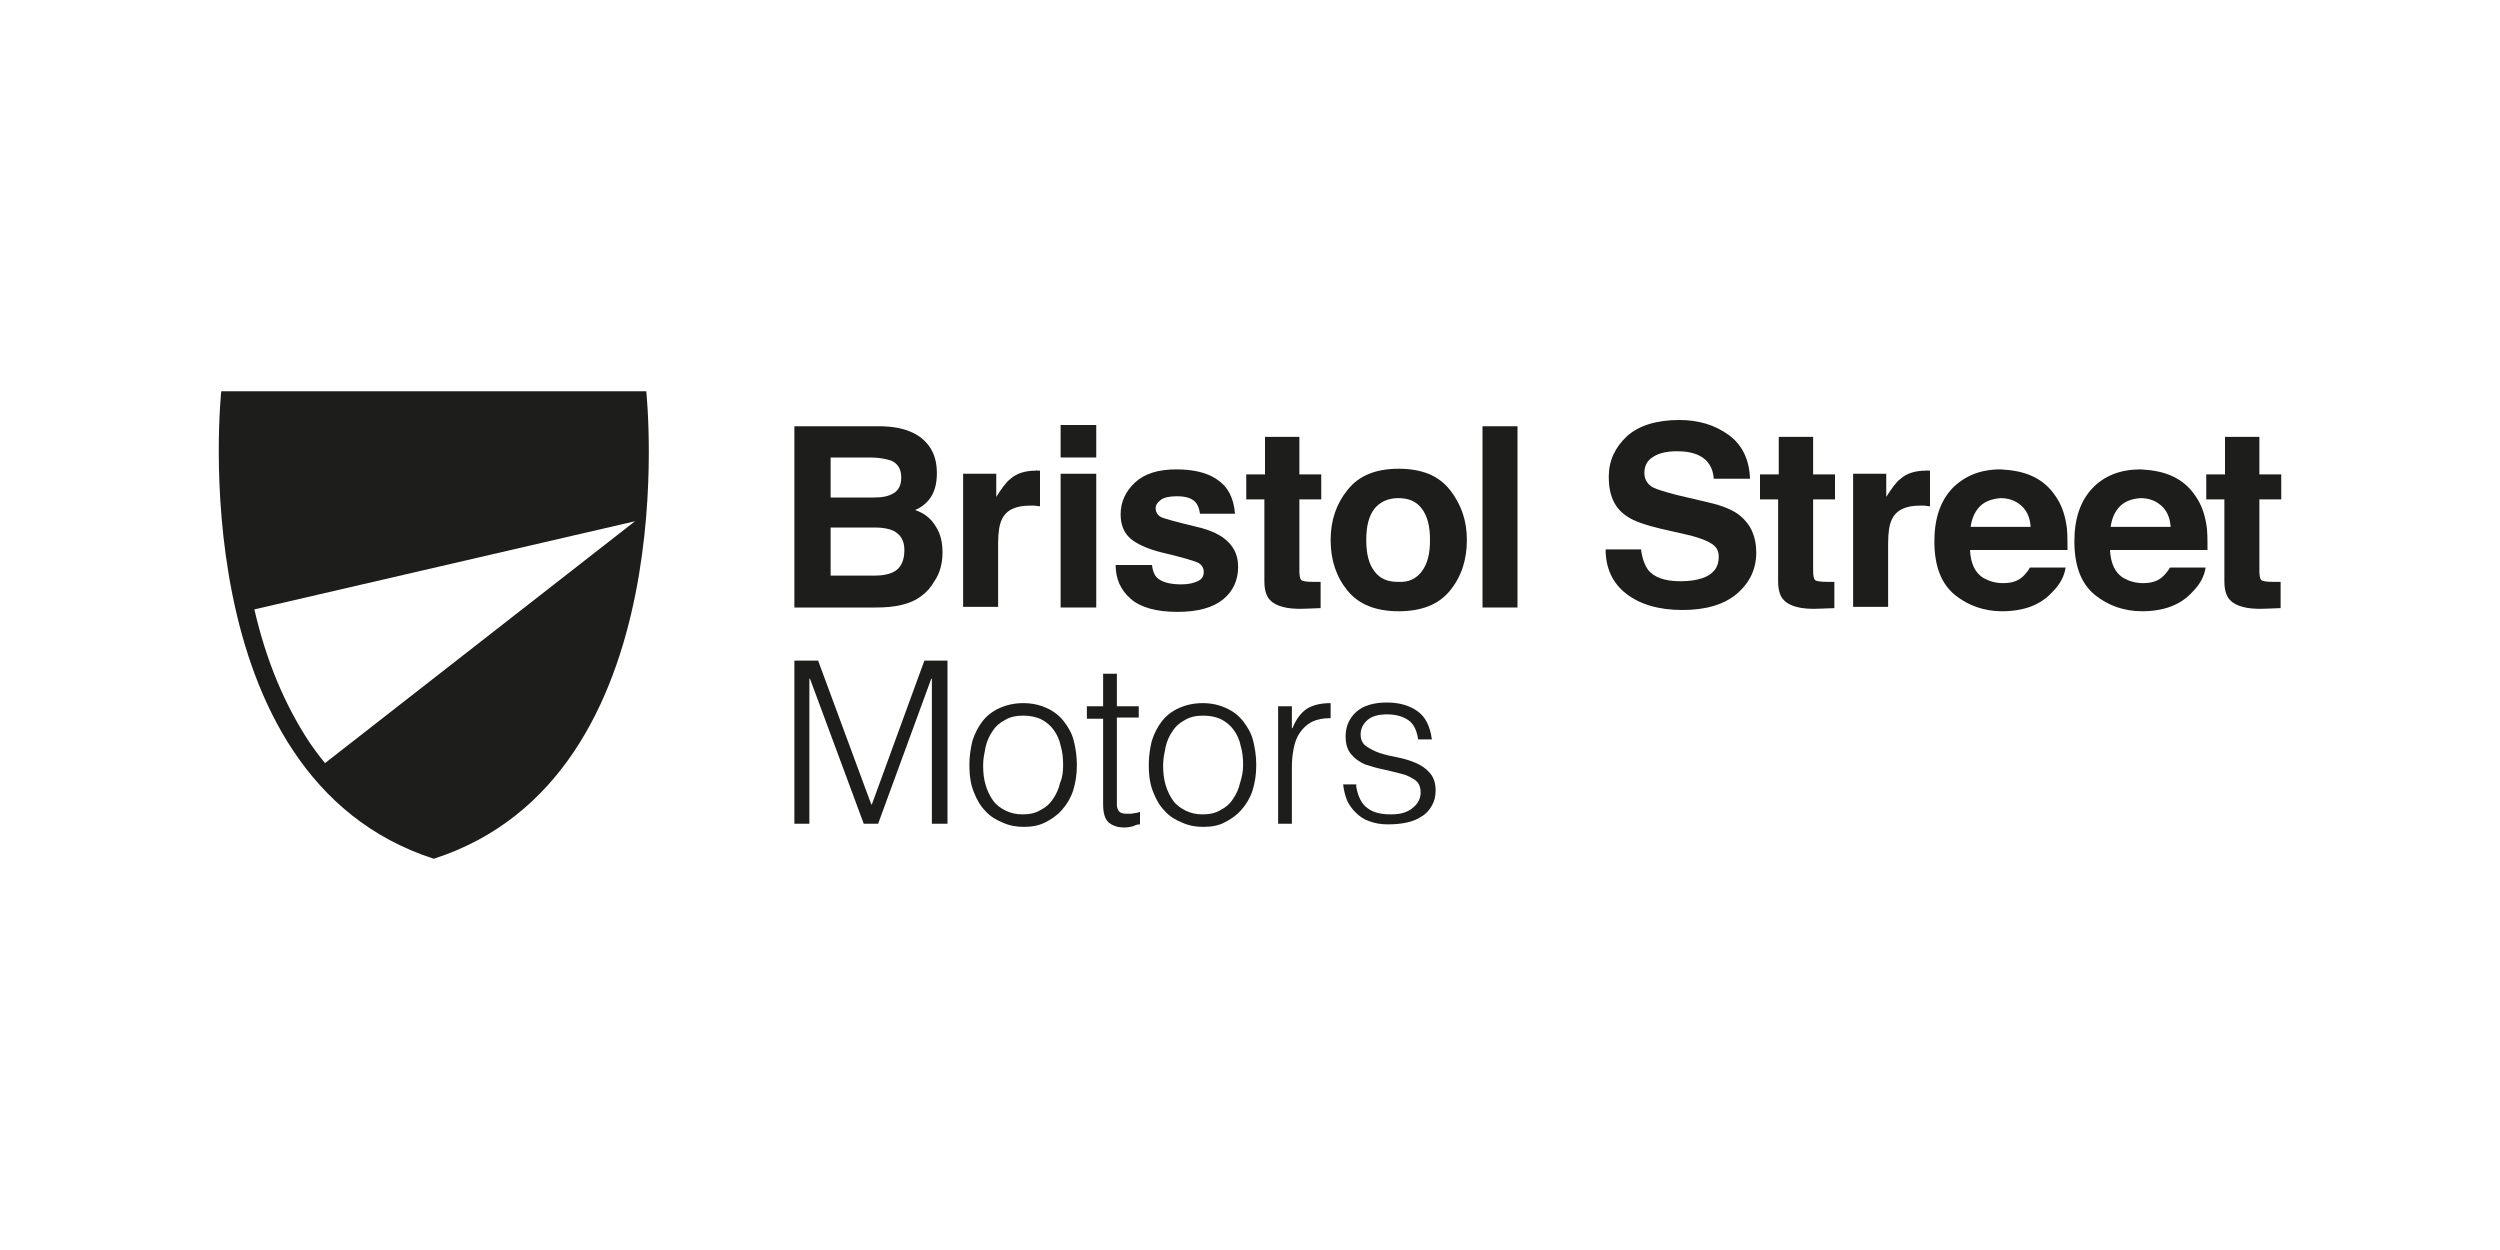<?xml version="1.0" encoding="utf-8"?>
<!-- Generator: Adobe Illustrator 25.3.0, SVG Export Plug-In . SVG Version: 6.00 Build 0)  -->
<svg version="1.1" id="Layer_1" xmlns="http://www.w3.org/2000/svg" xmlns:xlink="http://www.w3.org/1999/xlink" x="0px" y="0px"
	 viewBox="0 0 400 200" style="enable-background:new 0 0 400 200;" xml:space="preserve">
<style type="text/css">
	.st0{fill:#1D1D1B;}
</style>
<g>
	<path class="st0" d="M103.4,62.6c0,0,6.7,61.7-34,74.8c-40.6-13.1-34-74.8-34-74.8H103.4z M40.7,97.5c1.9,8.3,4.9,15.3,8.7,21.1
		c0.8,1.2,1.7,2.4,2.6,3.5l49.6-38.7L40.7,97.5z"/>
	<g>
		<path class="st0" d="M148.6,71.3c0.9,1.2,1.3,2.7,1.3,4.4c0,1.8-0.4,3.2-1.3,4.3c-0.5,0.6-1.2,1.2-2.2,1.6
			c1.5,0.5,2.6,1.4,3.3,2.6c0.8,1.2,1.1,2.6,1.1,4.2c0,1.7-0.4,3.3-1.3,4.6c-0.5,0.9-1.2,1.7-2,2.3c-0.9,0.7-2,1.2-3.3,1.5
			c-1.3,0.3-2.6,0.4-4.1,0.4h-13V68.2h14C144.6,68.3,147.1,69.3,148.6,71.3z M132.9,73.2v6.4h7c1.3,0,2.3-0.2,3.1-0.7
			c0.8-0.5,1.2-1.3,1.2-2.5c0-1.3-0.5-2.2-1.6-2.7c-0.9-0.3-2-0.5-3.4-0.5H132.9z M132.9,84.4v7.7h7c1.3,0,2.2-0.2,2.9-0.5
			c1.3-0.6,1.9-1.8,1.9-3.6c0-1.5-0.6-2.5-1.8-3.1c-0.7-0.3-1.6-0.5-2.9-0.5H132.9z"/>
		<path class="st0" d="M165.9,75.3c0.1,0,0.2,0,0.5,0V81c-0.4,0-0.7-0.1-0.9-0.1c-0.3,0-0.5,0-0.7,0c-2.3,0-3.8,0.7-4.5,2.2
			c-0.4,0.8-0.6,2.1-0.6,3.8v10.2h-5.6V75.8h5.3v3.7c0.9-1.4,1.6-2.4,2.3-2.9c1-0.9,2.4-1.3,4.1-1.3
			C165.7,75.2,165.8,75.2,165.9,75.3z"/>
		<path class="st0" d="M175.4,73.2h-5.7V68h5.7V73.2z M169.7,75.8h5.7v21.4h-5.7V75.8z"/>
		<path class="st0" d="M184.3,90.3c0.1,1,0.4,1.7,0.8,2.1c0.7,0.7,2,1.1,3.9,1.1c1.1,0,2-0.2,2.6-0.5c0.7-0.3,1-0.8,1-1.5
			c0-0.6-0.3-1.1-0.8-1.4c-0.5-0.3-2.5-0.9-5.9-1.7c-2.4-0.6-4.1-1.4-5.1-2.3c-1-0.9-1.5-2.2-1.5-3.8c0-2,0.8-3.7,2.3-5.1
			s3.7-2.1,6.6-2.1c2.7,0,4.9,0.5,6.5,1.6c1.7,1.1,2.7,2.9,2.9,5.5h-5.6c-0.1-0.7-0.3-1.3-0.6-1.7c-0.6-0.8-1.7-1.1-3.1-1.1
			c-1.2,0-2.1,0.2-2.6,0.6c-0.5,0.4-0.8,0.8-0.8,1.3c0,0.6,0.3,1.1,0.8,1.4c0.6,0.3,2.5,0.8,5.8,1.6c2.2,0.5,3.9,1.3,5,2.4
			c1.1,1.1,1.6,2.4,1.6,4c0,2.1-0.8,3.9-2.4,5.2c-1.6,1.3-4,2-7.3,2c-3.4,0-5.9-0.7-7.5-2.1c-1.6-1.4-2.4-3.2-2.4-5.4H184.3z"/>
		<path class="st0" d="M199.4,79.9v-4h3v-6h5.5v6h3.5v4h-3.5v11.3c0,0.9,0.1,1.4,0.3,1.6c0.2,0.2,0.9,0.3,2,0.3c0.2,0,0.4,0,0.5,0
			c0.2,0,0.4,0,0.6,0v4.2l-2.7,0.1c-2.6,0.1-4.5-0.4-5.4-1.4c-0.6-0.6-0.9-1.6-0.9-3V79.9H199.4z"/>
		<path class="st0" d="M232,94.5c-1.8,2.2-4.5,3.3-8.2,3.3s-6.4-1.1-8.2-3.3c-1.8-2.2-2.7-4.9-2.7-8.1c0-3.1,0.9-5.8,2.7-8
			c1.8-2.3,4.5-3.4,8.2-3.4s6.4,1.1,8.2,3.4c1.8,2.3,2.7,4.9,2.7,8C234.7,89.6,233.8,92.3,232,94.5z M227.5,91.4
			c0.9-1.2,1.3-2.8,1.3-5s-0.4-3.8-1.3-5c-0.9-1.2-2.1-1.7-3.8-1.7c-1.6,0-2.9,0.6-3.8,1.7c-0.9,1.2-1.3,2.8-1.3,5s0.4,3.8,1.3,5
			c0.9,1.2,2.1,1.7,3.8,1.7C225.4,93.2,226.6,92.6,227.5,91.4z"/>
		<path class="st0" d="M242.8,97.2h-5.6V68.2h5.6V97.2z"/>
		<path class="st0" d="M262.6,88.2c0.2,1.3,0.6,2.3,1.1,3c1,1.2,2.7,1.8,5.2,1.8c1.5,0,2.6-0.2,3.5-0.5c1.7-0.6,2.6-1.7,2.6-3.4
			c0-1-0.4-1.7-1.3-2.2c-0.8-0.5-2.2-1-4-1.4l-3.1-0.7c-3.1-0.7-5.2-1.4-6.3-2.2c-2-1.3-2.9-3.4-2.9-6.3c0-2.6,1-4.7,2.9-6.5
			c1.9-1.7,4.7-2.6,8.4-2.6c3.1,0,5.7,0.8,7.9,2.4c2.2,1.6,3.3,4,3.4,7h-5.8c-0.1-1.7-0.9-3-2.3-3.7c-1-0.5-2.2-0.7-3.6-0.7
			c-1.6,0-2.9,0.3-3.8,0.9c-1,0.6-1.4,1.5-1.4,2.6c0,1,0.5,1.8,1.4,2.3c0.6,0.3,1.9,0.7,3.8,1.2l5.1,1.2c2.2,0.5,3.9,1.2,5,2.1
			c1.7,1.4,2.6,3.3,2.6,5.9c0,2.6-1,4.8-3.1,6.6c-2,1.7-4.9,2.6-8.7,2.6c-3.8,0-6.8-0.9-9-2.6c-2.2-1.7-3.3-4.1-3.3-7.1H262.6z"/>
		<path class="st0" d="M281.6,79.9v-4h3v-6h5.5v6h3.5v4h-3.5v11.3c0,0.9,0.1,1.4,0.3,1.6c0.2,0.2,0.9,0.3,2,0.3c0.2,0,0.4,0,0.5,0
			c0.2,0,0.4,0,0.6,0v4.2l-2.7,0.1c-2.6,0.1-4.5-0.4-5.4-1.4c-0.6-0.6-0.9-1.6-0.9-3V79.9H281.6z"/>
		<path class="st0" d="M308.3,75.3c0.1,0,0.2,0,0.5,0V81c-0.4,0-0.7-0.1-0.9-0.1c-0.3,0-0.5,0-0.7,0c-2.3,0-3.8,0.7-4.5,2.2
			c-0.4,0.8-0.6,2.1-0.6,3.8v10.2h-5.6V75.8h5.3v3.7c0.9-1.4,1.6-2.4,2.3-2.9c1-0.9,2.4-1.3,4.1-1.3
			C308.2,75.2,308.2,75.2,308.3,75.3z"/>
		<path class="st0" d="M325.2,76.2c1.5,0.7,2.7,1.7,3.7,3.2c0.9,1.3,1.4,2.7,1.7,4.4c0.2,1,0.2,2.4,0.2,4.2h-15.6
			c0.1,2.1,0.8,3.7,2.2,4.5c0.9,0.5,1.9,0.8,3.1,0.8c1.3,0,2.3-0.3,3.1-1c0.4-0.4,0.8-0.8,1.2-1.5h5.7c-0.2,1.3-0.8,2.6-2.1,3.9
			c-1.9,2.1-4.6,3.1-8.1,3.1c-2.8,0-5.4-0.9-7.5-2.6c-2.2-1.8-3.3-4.6-3.3-8.6c0-3.7,1-6.5,2.9-8.5c2-2,4.5-3,7.7-3
			C322,75.2,323.7,75.5,325.2,76.2z M316.8,81c-0.8,0.8-1.3,1.9-1.5,3.3h9.6c-0.1-1.5-0.6-2.6-1.5-3.4c-0.9-0.8-2-1.2-3.3-1.2
			C318.8,79.8,317.6,80.2,316.8,81z"/>
		<path class="st0" d="M347.6,76.2c1.5,0.7,2.7,1.7,3.7,3.2c0.9,1.3,1.4,2.7,1.7,4.4c0.2,1,0.2,2.4,0.2,4.2h-15.6
			c0.1,2.1,0.8,3.7,2.2,4.5c0.9,0.5,1.9,0.8,3.1,0.8c1.3,0,2.3-0.3,3.1-1c0.4-0.4,0.8-0.8,1.2-1.5h5.7c-0.2,1.3-0.8,2.6-2.1,3.9
			c-1.9,2.1-4.6,3.1-8.1,3.1c-2.8,0-5.4-0.9-7.5-2.6c-2.2-1.8-3.3-4.6-3.3-8.6c0-3.7,1-6.5,2.9-8.5s4.5-3,7.7-3
			C344.4,75.2,346.1,75.5,347.6,76.2z M339.2,81c-0.8,0.8-1.3,1.9-1.5,3.3h9.6c-0.1-1.5-0.6-2.6-1.5-3.4c-0.9-0.8-2-1.2-3.3-1.2
			C341.1,79.8,340,80.2,339.2,81z"/>
		<path class="st0" d="M353,79.9v-4h3v-6h5.5v6h3.5v4h-3.5v11.3c0,0.9,0.1,1.4,0.3,1.6c0.2,0.2,0.9,0.3,2,0.3c0.2,0,0.4,0,0.5,0
			c0.2,0,0.4,0,0.6,0v4.2l-2.7,0.1c-2.6,0.1-4.5-0.4-5.4-1.4c-0.6-0.6-0.9-1.6-0.9-3V79.9H353z"/>
		<g>
			<path class="st0" d="M127.1,131.8v-26.1h3.8l8.5,23h0.1l8.4-23h3.7v26.1h-2.5v-23.2h-0.1l-8.5,23.2h-2.3l-8.6-23.2h-0.1v23.2
				H127.1z"/>
			<path class="st0" d="M163.8,132.3c-1.2,0-2.3-0.2-3.4-0.7c-1-0.4-2-1-2.7-1.8c-0.8-0.8-1.4-1.8-1.9-3.1c-0.5-1.2-0.7-2.7-0.7-4.3
				c0-1.4,0.2-2.7,0.5-3.9c0.4-1.2,0.9-2.2,1.6-3.1c0.7-0.9,1.6-1.6,2.7-2.1c1.1-0.5,2.4-0.8,3.8-0.8c1.5,0,2.7,0.3,3.8,0.8
				c1.1,0.5,2,1.2,2.7,2.1c0.7,0.9,1.3,1.9,1.6,3.1c0.3,1.2,0.5,2.5,0.5,3.9c0,1.5-0.2,2.8-0.6,4.1c-0.4,1.2-1,2.2-1.8,3.1
				c-0.8,0.9-1.7,1.5-2.7,2C166.2,132.1,165.1,132.3,163.8,132.3z M170.1,122.4c0-1.1-0.1-2.1-0.4-3.1c-0.2-1-0.6-1.8-1.1-2.5
				c-0.5-0.7-1.2-1.3-2-1.7c-0.8-0.4-1.8-0.6-2.9-0.6c-1.1,0-2.1,0.2-2.9,0.7c-0.8,0.4-1.5,1-2,1.8c-0.5,0.7-0.9,1.6-1.1,2.5
				c-0.2,1-0.4,1.9-0.4,2.9c0,1.2,0.1,2.2,0.4,3.2c0.3,1,0.7,1.8,1.2,2.5c0.5,0.7,1.2,1.2,2,1.6c0.8,0.4,1.7,0.6,2.7,0.6
				c1.1,0,2.1-0.2,2.9-0.7c0.8-0.4,1.5-1,2-1.8c0.5-0.7,0.9-1.6,1.1-2.5C170,124.4,170.1,123.4,170.1,122.4z"/>
			<path class="st0" d="M182.3,131.9c-0.3,0-0.6,0.1-1,0.3c-0.4,0.1-0.9,0.2-1.4,0.2c-1.1,0-1.9-0.3-2.5-0.8
				c-0.6-0.5-0.9-1.5-0.9-2.9v-13.7h-2.6V113h2.6v-5.2h2.2v5.2h3.5v1.8h-3.5v12.8c0,0.5,0,0.9,0,1.2c0,0.3,0.1,0.6,0.2,0.8
				c0.1,0.2,0.3,0.4,0.6,0.5c0.3,0.1,0.6,0.1,1.1,0.1c0.3,0,0.6,0,0.9-0.1c0.3,0,0.6-0.1,0.9-0.2V131.9z"/>
			<path class="st0" d="M192.5,132.3c-1.2,0-2.3-0.2-3.4-0.7c-1-0.4-2-1-2.7-1.8c-0.8-0.8-1.4-1.8-1.9-3.1c-0.5-1.2-0.7-2.7-0.7-4.3
				c0-1.4,0.2-2.7,0.5-3.9c0.4-1.2,0.9-2.2,1.6-3.1c0.7-0.9,1.6-1.6,2.7-2.1c1.1-0.5,2.4-0.8,3.8-0.8c1.5,0,2.7,0.3,3.8,0.8
				c1.1,0.5,2,1.2,2.7,2.1c0.7,0.9,1.3,1.9,1.6,3.1c0.3,1.2,0.5,2.5,0.5,3.9c0,1.5-0.2,2.8-0.6,4.1c-0.4,1.2-1,2.2-1.8,3.1
				c-0.8,0.9-1.7,1.5-2.7,2C195,132.1,193.8,132.3,192.5,132.3z M198.9,122.4c0-1.1-0.1-2.1-0.4-3.1c-0.2-1-0.6-1.8-1.1-2.5
				c-0.5-0.7-1.2-1.3-2-1.7c-0.8-0.4-1.8-0.6-2.9-0.6c-1.1,0-2.1,0.2-2.9,0.7c-0.8,0.4-1.5,1-2,1.8c-0.5,0.7-0.9,1.6-1.1,2.5
				c-0.2,1-0.4,1.9-0.4,2.9c0,1.2,0.1,2.2,0.4,3.2c0.3,1,0.7,1.8,1.2,2.5c0.5,0.7,1.2,1.2,2,1.6c0.8,0.4,1.7,0.6,2.7,0.6
				c1.1,0,2.1-0.2,2.9-0.7c0.8-0.4,1.5-1,2-1.8c0.5-0.7,0.9-1.6,1.1-2.5C198.7,124.4,198.9,123.4,198.9,122.4z"/>
			<path class="st0" d="M206.7,131.8h-2.2V113h2.2v3.5h0.1c0.6-1.5,1.4-2.5,2.3-3.1c1-0.6,2.2-0.9,3.8-0.9v2.4c-1.2,0-2.2,0.2-3,0.6
				c-0.8,0.4-1.4,1-1.9,1.7c-0.5,0.7-0.8,1.5-1,2.5c-0.2,1-0.3,1.9-0.3,3V131.8z"/>
			<path class="st0" d="M217,125.9c0.3,1.6,0.9,2.8,1.8,3.4c0.9,0.7,2.1,1,3.8,1c0.8,0,1.5-0.1,2.1-0.3c0.6-0.2,1.1-0.5,1.4-0.8
				c0.4-0.3,0.7-0.7,0.9-1.1c0.2-0.4,0.3-0.8,0.3-1.3c0-0.9-0.3-1.6-0.9-2c-0.6-0.4-1.3-0.8-2.2-1s-1.9-0.5-2.9-0.7
				c-1-0.2-2-0.5-2.9-0.8c-0.9-0.4-1.6-0.9-2.2-1.6c-0.6-0.7-0.9-1.6-0.9-2.9c0-1.6,0.6-2.9,1.7-3.9c1.1-1,2.8-1.5,4.9-1.5
				c2,0,3.7,0.5,4.9,1.4c1.3,0.9,2,2.4,2.3,4.5h-2.2c-0.2-1.4-0.7-2.5-1.6-3.1c-0.9-0.6-2-0.9-3.4-0.9c-1.4,0-2.4,0.3-3.1,0.9
				c-0.7,0.6-1.1,1.4-1.1,2.3c0,0.8,0.3,1.5,0.9,1.9c0.6,0.4,1.3,0.8,2.2,1.1c0.9,0.3,1.9,0.5,2.9,0.7c1,0.2,2,0.5,2.9,0.9
				s1.6,0.9,2.2,1.6c0.6,0.7,0.9,1.6,0.9,2.8c0,0.9-0.2,1.7-0.6,2.4c-0.4,0.7-0.9,1.3-1.6,1.7c-0.7,0.5-1.5,0.8-2.4,1
				c-0.9,0.2-1.9,0.3-3.1,0.3c-1.1,0-2.1-0.2-2.9-0.5c-0.9-0.3-1.6-0.8-2.2-1.4c-0.6-0.6-1.1-1.3-1.4-2c-0.3-0.8-0.5-1.6-0.6-2.5
				H217z"/>
		</g>
	</g>
</g>
</svg>
